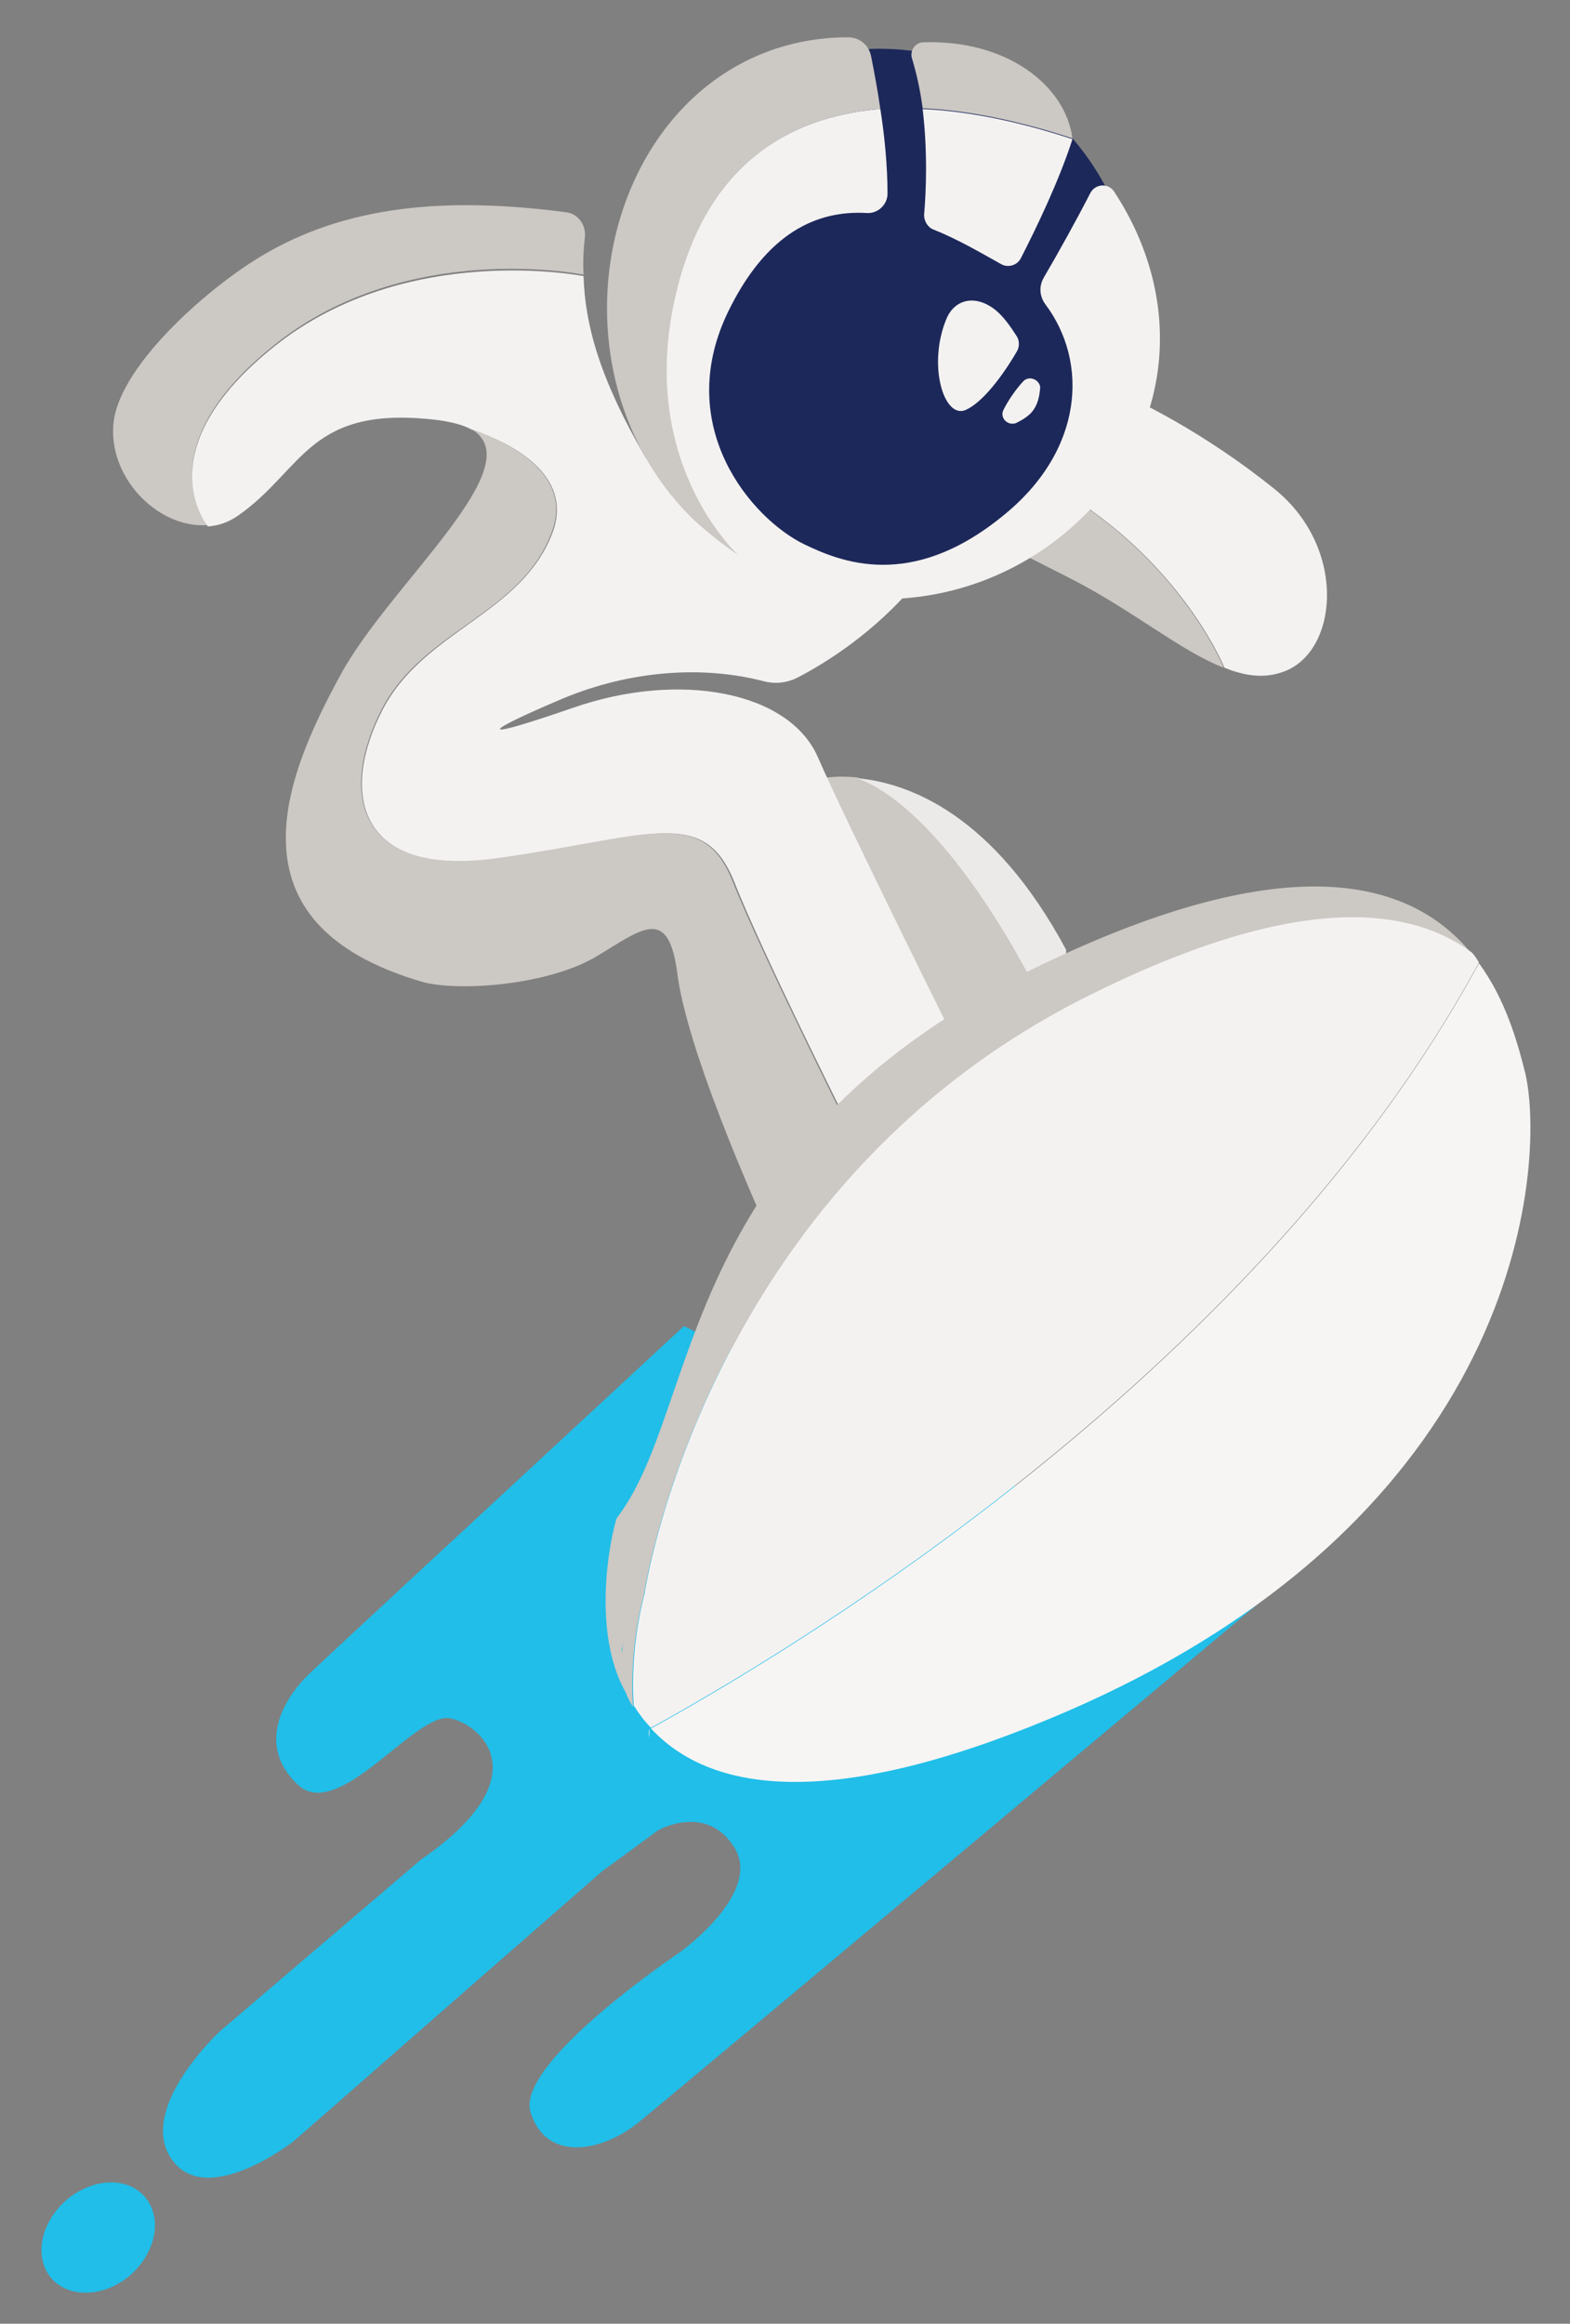 <?xml version="1.0" encoding="utf-8"?>
<!-- Generator: Adobe Illustrator 24.1.0, SVG Export Plug-In . SVG Version: 6.00 Build 0)  -->
<svg version="1.1" id="katman_1" xmlns="http://www.w3.org/2000/svg" xmlns:xlink="http://www.w3.org/1999/xlink" x="0px" y="0px"
	 viewBox="0 0 219 324" style="enable-background:new 0 0 219 324;" xml:space="preserve">
<rect x="0" y="0" width="219" height="324" fill="#808080" stroke="none"/>
<style type="text/css">
	.st0{fill:#1D285A;}
	.st1{fill:#CCC8C4;}
	.st2{fill-opacity:0;stroke:#000000;stroke-opacity:0;}
	.st3{fill:#20BEE8;}
	.st4{fill:#F4F2F1;}
	.st5{fill:#ECEAE8;}
	.st6{fill:#F7F5F4;}
</style>
<g>
	<g>
		<g>
			<g>
				<path id="e3AdiMWYag" class="st0" d="M158.7,44c0,20.5-16.1,37.1-36,37.1s-36-16.6-36-37.1s16.1-37.2,36-37.2
					S158.7,23.5,158.7,44z"/>
			</g>
		</g>
		<g>
			<g>
				<path id="dkWC0vR4P" class="st1" d="M98.7,121.1c0.1,1.3,1.2,12,1.3,13.3c0,0-1.2,0.7-3.3,1.6c-1-5.3-2.9-11-7.7-12
					C94.1,118.1,96.8,121.7,98.7,121.1z"/>
			</g>
			<g>
				<g>
					<path id="dkWC0vR4P_1_" class="st2" d="M98.7,121.1c0.1,1.3,1.2,12,1.3,13.3c0,0-1.2,0.7-3.3,1.6c-1-5.3-2.9-11-7.7-12
						C94.1,118.1,96.8,121.7,98.7,121.1z"/>
				</g>
			</g>
		</g>
		<g>
			<g>
				<path id="f33Qb67mS" class="st3" d="M42.8,233.7c-1.7,1.7-7.9,8.8-1.3,15.1c5.7,5.5,16.6-10.4,21.4-9.2
					c4.6,1.1,12.2,8.4-4.2,19.7c-2.8,2.4-25.2,21.5-28,23.9c0,0-11.6,10.7-6.8,17.8c4.8,7.1,17-2.4,17-2.4
					c2.9-2.5,17.2-15.1,43.1-37.7c4.7-3.4,7.2-5.3,7.8-5.7c0,0,6.8-3.9,10.7,2.5c3.8,6.4-7.8,14.6-7.8,14.6S71.9,287.6,74,294.5
					c2.1,6.9,9.8,5.7,15.1,1.4c5.3-4.3,86.4-72.3,86.4-72.3c-5.3-2.6-32-15.5-80.1-38.7C61.5,216.3,43.9,232.6,42.8,233.7z"/>
			</g>
			<g>
				<g>
					<path id="f33Qb67mS_1_" class="st2" d="M42.8,233.7c-1.7,1.7-7.9,8.8-1.3,15.1c5.7,5.5,16.6-10.4,21.4-9.2
						c4.6,1.1,12.2,8.4-4.2,19.7c-2.8,2.4-25.2,21.5-28,23.9c0,0-11.6,10.7-6.8,17.8c4.8,7.1,17-2.4,17-2.4
						c2.9-2.5,17.2-15.1,43.1-37.7c4.7-3.4,7.2-5.3,7.8-5.7c0,0,6.8-3.9,10.7,2.5c3.8,6.4-7.8,14.6-7.8,14.6S71.9,287.6,74,294.5
						c2.1,6.9,9.8,5.7,15.1,1.4c5.3-4.3,86.4-72.3,86.4-72.3c-5.3-2.6-32-15.5-80.1-38.7C61.5,216.3,43.9,232.6,42.8,233.7z"/>
				</g>
			</g>
		</g>
		<g>
			<g>
				<path id="blCpdKT1x" class="st4" d="M132,44.5c1.1-2.7,3.9-3.5,6.7-1.4c1.3,1,2.3,2.5,3.2,3.9c0.3,0.6,0.3,1.3,0,1.9
					c-1.2,2.1-4.4,7.1-7.3,8.3C131.6,58.3,129.4,50.8,132,44.5z"/>
			</g>
			<g>
				<g>
					<path id="blCpdKT1x_1_" class="st2" d="M132,44.5c1.1-2.7,3.9-3.5,6.7-1.4c1.3,1,2.3,2.5,3.2,3.9c0.3,0.6,0.3,1.3,0,1.9
						c-1.2,2.1-4.4,7.1-7.3,8.3C131.6,58.3,129.4,50.8,132,44.5z"/>
				</g>
			</g>
		</g>
		<g>
			<g>
				<path id="dJ19HPBFK" class="st4" d="M143.8,57.6c-0.7,0.7-1.5,1.1-2.1,1.4c-1.2,0.4-2.3-0.8-1.7-1.9c0.6-1.2,1.6-2.7,2.7-3.9
					c0.8-0.9,2.3-0.3,2.4,0.8C145,55.2,144.8,56.5,143.8,57.6z"/>
			</g>
			<g>
				<g>
					<path id="dJ19HPBFK_1_" class="st2" d="M143.8,57.6c-0.7,0.7-1.5,1.1-2.1,1.4c-1.2,0.4-2.3-0.8-1.7-1.9
						c0.6-1.2,1.6-2.7,2.7-3.9c0.8-0.9,2.3-0.3,2.4,0.8C145,55.2,144.8,56.5,143.8,57.6z"/>
				</g>
			</g>
		</g>
		<g>
			<g>
				<path id="aJoRmNPl9" class="st1" d="M36.3,35.8c11.9-7.2,26-8.4,42.7-6.2c1.6,0.2,2.7,1.7,2.6,3.3c-0.2,1.8-0.3,3.5-0.2,5.4l0,0
					c0,0-24.6-5-43,9.7c-18.3,14.5-9.5,25.1-9.4,25.2c-6.6,0.6-13.7-6.2-13.2-13.8C16.2,51.5,28.5,40.5,36.3,35.8z"/>
			</g>
			<g>
				<g>
					<path id="aJoRmNPl9_1_" class="st2" d="M36.3,35.8c11.9-7.2,26-8.4,42.7-6.2c1.6,0.2,2.7,1.7,2.6,3.3c-0.2,1.8-0.3,3.5-0.2,5.4
						l0,0c0,0-24.6-5-43,9.7c-18.3,14.5-9.5,25.1-9.4,25.2c-6.6,0.6-13.7-6.2-13.2-13.8C16.2,51.5,28.5,40.5,36.3,35.8z"/>
				</g>
			</g>
		</g>
		<g>
			<g>
				<path id="bPPWF0sTD" class="st4" d="M152.9,53.3c5.6,2.3,15.1,7,24.9,14.9c10.3,8.3,8.9,23.2,0.8,25.6c-2.5,0.8-5.1,0.4-7.8-0.7
					c0,0-5.6-13.9-21.5-23.9C151.8,64.3,153.1,58.6,152.9,53.3z"/>
			</g>
			<g>
				<g>
					<path id="bPPWF0sTD_1_" class="st2" d="M152.9,53.3c5.6,2.3,15.1,7,24.9,14.9c10.3,8.3,8.9,23.2,0.8,25.6
						c-2.5,0.8-5.1,0.4-7.8-0.7c0,0-5.6-13.9-21.5-23.9C151.8,64.3,153.1,58.6,152.9,53.3z"/>
				</g>
			</g>
		</g>
		<g>
			<g>
				<path id="d3k9T1Cp1" class="st1" d="M149.2,69.2c15.9,10,21.5,23.9,21.5,23.9c-6-2.3-12.8-8.1-21.5-12.5
					c-2.2-1.1-4.5-2.3-6.7-3.4C145.2,75.2,147.5,72.4,149.2,69.2z"/>
			</g>
			<g>
				<g>
					<path id="d3k9T1Cp1_1_" class="st2" d="M149.2,69.2c15.9,10,21.5,23.9,21.5,23.9c-6-2.3-12.8-8.1-21.5-12.5
						c-2.2-1.1-4.5-2.3-6.7-3.4C145.2,75.2,147.5,72.4,149.2,69.2z"/>
				</g>
			</g>
		</g>
		<g>
			<g>
				<path id="bkxbVbptx" class="st1" d="M119.6,108.4C133,113.6,145,139,145,139c0.2,0,1.2,0,2.9-0.1c-9.3,6.9-14.5,10.8-15.5,11.6
					c0,0-17.8-37.8-19.9-41.6C113.9,108.8,115.3,108,119.6,108.4z"/>
			</g>
			<g>
				<g>
					<path id="bkxbVbptx_1_" class="st2" d="M119.6,108.4C133,113.6,145,139,145,139c0.2,0,1.2,0,2.9-0.1
						c-9.3,6.9-14.5,10.8-15.5,11.6c0,0-17.8-37.8-19.9-41.6C113.9,108.8,115.3,108,119.6,108.4z"/>
				</g>
			</g>
		</g>
		<g>
			<g>
				<path id="blWzR1L5Y" class="st5" d="M148.7,132.4c0,0.4,0.1,2.3,0.1,5.8l-0.9,0.7c-1.7,0-2.7,0.1-2.9,0.1c0,0-12-25.3-25.4-30.5
					C126.9,109.2,138.6,113.6,148.7,132.4z"/>
			</g>
			<g>
				<g>
					<path id="blWzR1L5Y_1_" class="st2" d="M148.7,132.4c0,0.4,0.1,2.3,0.1,5.8l-0.9,0.7c-1.7,0-2.7,0.1-2.9,0.1
						c0,0-12-25.3-25.4-30.5C126.9,109.2,138.6,113.6,148.7,132.4z"/>
				</g>
			</g>
		</g>
		<g>
			<g>
				<path id="b2C84htA6j" class="st4" d="M69.8,119.7c-20.6,2.9-22.2-9.7-16.4-20.8s19.4-13.2,23.7-24.7c2.9-8-5.7-12.4-11.3-14.3
					c-1.1-0.6-2.5-1-4.5-1.3c-18.3-2.3-18.8,6.8-28.1,13.3c-1.3,0.9-2.7,1.4-4.2,1.5c-0.1-0.2-8.9-10.7,9.4-25.2
					c18.4-14.6,43-9.7,43-9.7l0,0c0.2,6.7,2.2,14.2,8.6,25.2c1.4,2.5,3.7-5.3,2.4-7.8c-3.9-7.3-5-15.7-3.8-23.8
					c3.3,0.7,7.2,1.8,11.4,3.2c-0.1,0.1-0.2,0.2-0.4,0.4c-3,4.1-4.1,9.7-4.6,14.6c-0.5,4.6-0.2,9.5,2.2,13.6c2.7,4.6,7.3,9,11.7,12
					c3.7,2.6,8.4,4,12.7,4.7c2,0.3,4.2,0.6,6.3,0.5c-5.8,7.1-13,11.5-16.7,13.4c-1.4,0.7-3,0.9-4.6,0.5c-8.4-2.2-18.5-1.6-28.1,2.4
					c-10.4,4.4-13.4,6.4,1.4,1.3c14.9-5.2,30.2-2.3,34.2,6.9s19.6,40.5,19.6,40.5c-1.4,1.4-12.2,12.9-13.6,14.3
					c0,0-13.5-26.8-17.7-37.5C98.1,112.3,90.5,116.7,69.8,119.7z"/>
			</g>
			<g>
				<g>
					<path id="b2C84htA6j_1_" class="st2" d="M69.8,119.7c-20.6,2.9-22.2-9.7-16.4-20.8s19.4-13.2,23.7-24.7
						c2.9-8-5.7-12.4-11.3-14.3c-1.1-0.6-2.5-1-4.5-1.3c-18.3-2.3-18.8,6.8-28.1,13.3c-1.3,0.9-2.7,1.4-4.2,1.5
						c-0.1-0.2-8.9-10.7,9.4-25.2c18.4-14.6,43-9.7,43-9.7l0,0c0.2,6.7,2.2,14.2,8.6,25.2c1.4,2.5,3.7-5.3,2.4-7.8
						c-3.9-7.3-5-15.7-3.8-23.8c3.3,0.7,7.2,1.8,11.4,3.2c-0.1,0.1-0.2,0.2-0.4,0.4c-3,4.1-4.1,9.7-4.6,14.6
						c-0.5,4.6-0.2,9.5,2.2,13.6c2.7,4.6,7.3,9,11.7,12c3.7,2.6,8.4,4,12.7,4.7c2,0.3,4.2,0.6,6.3,0.5c-5.8,7.1-13,11.5-16.7,13.4
						c-1.4,0.7-3,0.9-4.6,0.5c-8.4-2.2-18.5-1.6-28.1,2.4c-10.4,4.4-13.4,6.4,1.4,1.3c14.9-5.2,30.2-2.3,34.2,6.9
						s19.6,40.5,19.6,40.5c-1.4,1.4-12.2,12.9-13.6,14.3c0,0-13.5-26.8-17.7-37.5C98.1,112.3,90.5,116.7,69.8,119.7z"/>
				</g>
			</g>
		</g>
		<g>
			<g>
				<path id="d9Hcfpk7f" class="st1" d="M83.3,133.3c-6.8,4.1-19.4,5-24.4,3.6c-27.8-8.1-19.1-28.7-11.4-42.8
					c6.8-12.6,27-29.3,18.2-34.3c5.6,2,14.2,6.4,11.3,14.3c-4.2,11.6-17.9,13.6-23.7,24.7s-4.2,23.8,16.4,20.8
					c20.6-2.9,28.3-7.3,32.5,3.3c4.2,10.6,17.7,37.5,17.7,37.5c-1.2,1.3-10.9,11.5-12.1,12.8c0,0-11.7-25.2-13.3-37.3
					C93.3,126.2,89.6,129.5,83.3,133.3z"/>
			</g>
			<g>
				<g>
					<path id="d9Hcfpk7f_1_" class="st2" d="M83.3,133.3c-6.8,4.1-19.4,5-24.4,3.6c-27.8-8.1-19.1-28.7-11.4-42.8
						c6.8-12.6,27-29.3,18.2-34.3c5.6,2,14.2,6.4,11.3,14.3c-4.2,11.6-17.9,13.6-23.7,24.7s-4.2,23.8,16.4,20.8
						c20.6-2.9,28.3-7.3,32.5,3.3c4.2,10.6,17.7,37.5,17.7,37.5c-1.2,1.3-10.9,11.5-12.1,12.8c0,0-11.7-25.2-13.3-37.3
						C93.3,126.2,89.6,129.5,83.3,133.3z"/>
				</g>
			</g>
		</g>
		<g>
			<g>
				<path id="b9MnDUwb8" class="st4" d="M139.6,36.8C139.6,36.8,139.6,36.8,139.6,36.8c-2.7-1.5-5.9-3.4-9.4-4.8
					c-0.8-0.3-1.3-1.2-1.3-2c0.3-3.4,0.5-9-0.2-14.8c6.5,0.3,13.6,1.8,20.9,4.2c-1.9,5.9-5.1,12.5-7.2,16.6
					C141.9,37,140.6,37.4,139.6,36.8z"/>
			</g>
			<g>
				<g>
					<path id="b9MnDUwb8_1_" class="st2" d="M139.6,36.8C139.6,36.8,139.6,36.8,139.6,36.8c-2.7-1.5-5.9-3.4-9.4-4.8
						c-0.8-0.3-1.3-1.2-1.3-2c0.3-3.4,0.5-9-0.2-14.8c6.5,0.3,13.6,1.8,20.9,4.2c-1.9,5.9-5.1,12.5-7.2,16.6
						C141.9,37,140.6,37.4,139.6,36.8z"/>
				</g>
			</g>
		</g>
		<g>
			<g>
				<path id="g1rLc071UK" class="st4" d="M122.8,15.2c0.6,3.8,1,8,1,11.8c0,1.5-1.3,2.8-2.9,2.7c-6.9-0.4-14,2.7-19.4,13.9
					c-7.6,15.9,3.3,28.7,10.7,32.3c5,2.4,14.8,6.5,27.6-3.9c11.4-9.1,12.1-21.5,6-29.6c-0.8-1.1-0.9-2.5-0.2-3.7
					c2-3.4,4.6-8.1,6.5-11.8c0.7-1.3,2.5-1.4,3.3-0.2c9.6,14.6,8.4,32.1-3.6,44.6c-12.7,13.2-33.2,16.4-49.1,6.2
					c0,0-15.1-13.6-8.2-38.4C99.1,23.5,109.3,16.3,122.8,15.2z"/>
			</g>
			<g>
				<g>
					<path id="g1rLc071UK_1_" class="st2" d="M122.8,15.2c0.6,3.8,1,8,1,11.8c0,1.5-1.3,2.8-2.9,2.7c-6.9-0.4-14,2.7-19.4,13.9
						c-7.6,15.9,3.3,28.7,10.7,32.3c5,2.4,14.8,6.5,27.6-3.9c11.4-9.1,12.1-21.5,6-29.6c-0.8-1.1-0.9-2.5-0.2-3.7
						c2-3.4,4.6-8.1,6.5-11.8c0.7-1.3,2.5-1.4,3.3-0.2c9.6,14.6,8.4,32.1-3.6,44.6c-12.7,13.2-33.2,16.4-49.1,6.2
						c0,0-15.1-13.6-8.2-38.4C99.1,23.5,109.3,16.3,122.8,15.2z"/>
				</g>
			</g>
		</g>
		<g>
			<g>
				<path id="c15Bv41MJY" class="st1" d="M128.7,15.1c-0.3-2.3-0.8-4.7-1.5-7c-0.3-1.1,0.5-2.2,1.6-2.2c11.5-0.4,19.8,5.9,20.8,13.4
					C142.3,16.9,135.2,15.4,128.7,15.1z"/>
			</g>
			<g>
				<g>
					<path id="c15Bv41MJY_1_" class="st2" d="M128.7,15.1c-0.3-2.3-0.8-4.7-1.5-7c-0.3-1.1,0.5-2.2,1.6-2.2
						c11.5-0.4,19.8,5.9,20.8,13.4C142.3,16.9,135.2,15.4,128.7,15.1z"/>
				</g>
			</g>
		</g>
		<g>
			<g>
				<path id="d2F9GoTtat" class="st1" d="M118.3,5.2c1.6,0,2.9,1.1,3.2,2.6c0.4,2,0.9,4.6,1.3,7.4c-13.4,1.1-23.7,8.3-28,23.8
					c-6.9,24.8,8.2,38.4,8.2,38.4c-2.1-1.4-4.1-3-6.1-4.8C80.6,57,81.1,29.8,95.4,14.9C101.8,8.3,109.9,5.2,118.3,5.2z"/>
			</g>
			<g>
				<g>
					<path id="d2F9GoTtat_1_" class="st2" d="M118.3,5.2c1.6,0,2.9,1.1,3.2,2.6c0.4,2,0.9,4.6,1.3,7.4c-13.4,1.1-23.7,8.3-28,23.8
						c-6.9,24.8,8.2,38.4,8.2,38.4c-2.1-1.4-4.1-3-6.1-4.8C80.6,57,81.1,29.8,95.4,14.9C101.8,8.3,109.9,5.2,118.3,5.2z"/>
				</g>
			</g>
		</g>
		<g>
			<g>
				<path id="b2eQGSljz" class="st1" d="M146.8,133.8c34.5-16.2,50.6-10.5,58.5-0.8c-9.2-6.7-25.1-8.2-53.9,6.2
					c-53.5,26.8-61.6,83.3-61.6,83.3c-1,3.6-1.9,9.6-1.5,15.5c-0.3-0.5-0.6-1-0.8-1.5c-0.1-0.1-0.1-0.3-0.2-0.5c0,0,0,0,0,0
					c-4.2-7.3-2.9-18.7-1.3-24.3C98.1,196.1,93.7,158.6,146.8,133.8z M86.9,229.1c-0.1,0.3-0.1,0.5-0.1,0.5c-0.1,0.2-0.1,0.4,0,0.8
					C86.8,230,86.8,229.5,86.9,229.1z"/>
			</g>
			<g>
				<g>
					<path id="b2eQGSljz_1_" class="st2" d="M146.8,133.8c34.5-16.2,50.6-10.5,58.5-0.8c-9.2-6.7-25.1-8.2-53.9,6.2
						c-53.5,26.8-61.6,83.3-61.6,83.3c-1,3.6-1.9,9.6-1.5,15.5c-0.3-0.5-0.6-1-0.8-1.5c-0.1-0.1-0.1-0.3-0.2-0.5c0,0,0,0,0,0
						c-4.2-7.3-2.9-18.7-1.3-24.3C98.1,196.1,93.7,158.6,146.8,133.8z M86.9,229.1c-0.1,0.3-0.1,0.5-0.1,0.5c-0.1,0.2-0.1,0.4,0,0.8
						C86.8,230,86.8,229.5,86.9,229.1z"/>
				</g>
			</g>
		</g>
		<g>
			<g>
				<path id="cocSkMcGk" class="st4" d="M90.5,242.3c0-0.4,0-0.7,0-0.8c0,0,0-0.2,0.1-0.5C90.6,241.4,90.6,241.9,90.5,242.3z"/>
			</g>
			<g>
				<g>
					<path id="cocSkMcGk_1_" class="st2" d="M90.5,242.3c0-0.4,0-0.7,0-0.8c0,0,0-0.2,0.1-0.5C90.6,241.4,90.6,241.9,90.5,242.3z"/>
				</g>
			</g>
		</g>
		<g>
			<g>
				<path id="a6GRhd4AkK" class="st4" d="M88.4,237.8c-0.4-5.9,0.5-11.8,1.5-15.5c0,0,8.1-56.4,61.6-83.3
					c28.7-14.4,44.7-12.9,53.8-6.2c0.4,0.4,0.7,0.9,1,1.4c-30.2,55.8-92.8,94.2-115.5,106.7C89.9,240,89.1,238.9,88.4,237.8z"/>
			</g>
			<g>
				<g>
					<path id="a6GRhd4AkK_1_" class="st2" d="M88.4,237.8c-0.4-5.9,0.5-11.8,1.5-15.5c0,0,8.1-56.4,61.6-83.3
						c28.7-14.4,44.7-12.9,53.8-6.2c0.4,0.4,0.7,0.9,1,1.4c-30.2,55.8-92.8,94.2-115.5,106.7C89.9,240,89.1,238.9,88.4,237.8z"/>
				</g>
			</g>
		</g>
		<g>
			<g>
				<path id="a1qIIpqkmK" class="st6" d="M90.8,241c22.7-12.5,85.3-50.9,115.5-106.7c3.6,4.9,5.3,10.7,6.4,15.1
					c2.8,11,1.4,60.8-63.6,89.1C115.4,253.1,98.8,249.6,90.8,241z"/>
			</g>
			<g>
				<g>
					<path id="a1qIIpqkmK_1_" class="st2" d="M90.8,241c22.7-12.5,85.3-50.9,115.5-106.7c3.6,4.9,5.3,10.7,6.4,15.1
						c2.8,11,1.4,60.8-63.6,89.1C115.4,253.1,98.8,249.6,90.8,241z"/>
				</g>
			</g>
		</g>
		<g>
			<g>
				<path id="bKdFtjQC9" class="st3" d="M7.2,317.7c-2.5-2.9-1.6-7.7,2-10.9c3.6-3.1,8.5-3.4,11-0.5c2.5,2.9,1.6,7.7-2,10.9
					C14.6,320.3,9.7,320.5,7.2,317.7z"/>
			</g>
			<g>
				<g>
					<path id="bKdFtjQC9_1_" class="st2" d="M7.2,317.7c-2.5-2.9-1.6-7.7,2-10.9c3.6-3.1,8.5-3.4,11-0.5c2.5,2.9,1.6,7.7-2,10.9
						C14.6,320.3,9.7,320.5,7.2,317.7z"/>
				</g>
			</g>
		</g>
	</g>
</g>
</svg>
